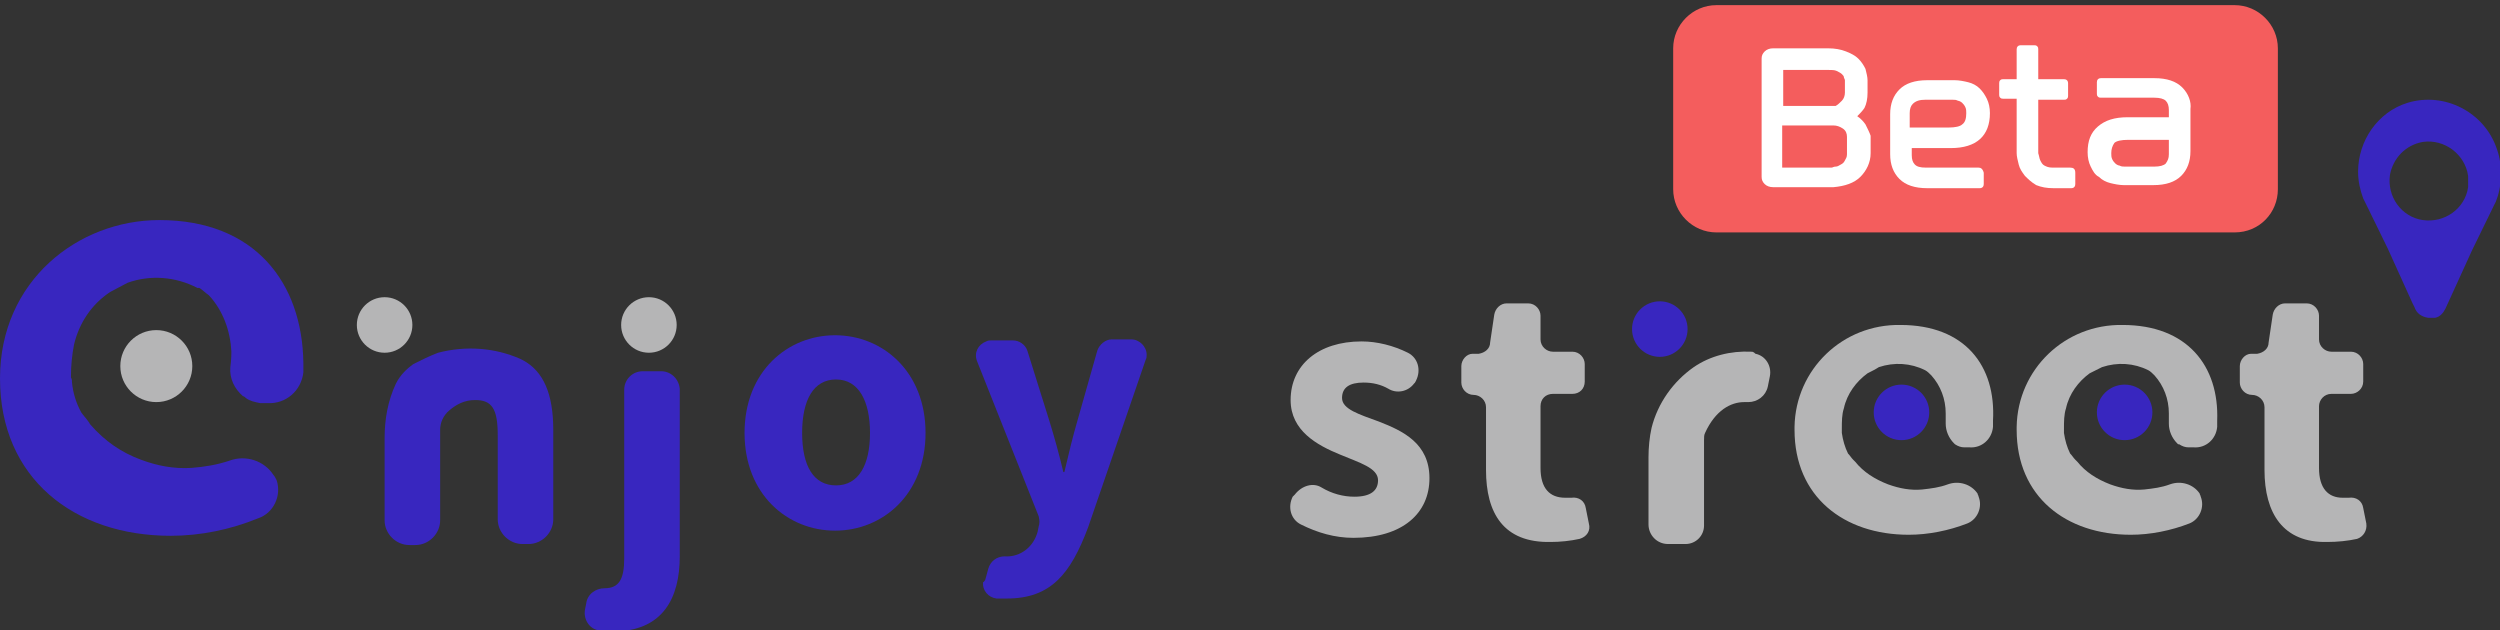 <?xml version="1.0" encoding="utf-8"?>
<!-- Generator: Adobe Illustrator 25.2.3, SVG Export Plug-In . SVG Version: 6.00 Build 0)  -->
<svg version="1.1" id="레이어_1" xmlns="http://www.w3.org/2000/svg" xmlns:xlink="http://www.w3.org/1999/xlink" x="0px"
	 y="0px" viewBox="0 0 243.1 61.3" style="enable-background:new 0 0 243.1 61.3;" xml:space="preserve">
<rect x="0" y="0" width="243.1" height="61.3" fill="#333333" stroke="none"/>
<style type="text/css">
	.st0{fill:#3826BF;}
	.st1{fill:#B5B5B6;}
	.st2{fill:#F45D5D;}
	.st3{fill:#FFFFFF;}
</style>
<path class="st0" d="M72.4,42.1c0-6,4.2-9.5,8.8-9.5s8.8,3.5,8.8,9.5s-4.2,9.5-8.8,9.5S72.4,48.1,72.4,42.1z M84.6,42.1
	c0-3.1-1.1-5.2-3.3-5.2s-3.3,2-3.3,5.2s1.1,5.1,3.3,5.1S84.6,45.2,84.6,42.1z"/>
<path class="st0" d="M95.8,56.4l0.3-1.1c0.2-0.7,0.8-1.2,1.6-1.2l0,0c1.5,0.1,2.8-0.9,3.2-2.4l0.1-0.5c0.1-0.3,0.1-0.6,0-1l-6-15.1
	c-0.3-0.8,0.1-1.6,0.9-1.9c0.2-0.1,0.3-0.1,0.5-0.1h2.1c0.6,0,1.2,0.4,1.4,1l2.1,6.7c0.5,1.6,1,3.4,1.4,5.1h0.1
	c0.4-1.7,0.8-3.4,1.3-5.1l1.9-6.7c0.2-0.6,0.8-1.1,1.4-1.1h1.9c0.8,0,1.5,0.7,1.5,1.5c0,0.2,0,0.3-0.1,0.5l-5.6,16.3
	c-1.7,4.5-3.6,6.9-7.9,6.9c-0.4,0-0.7,0-1,0c-0.8-0.1-1.4-0.8-1.3-1.6C95.7,56.6,95.7,56.5,95.8,56.4z"/>
<path class="st1" d="M125.9,48.1L125.9,48.1c0.7-0.9,1.8-1.2,2.6-0.7c1,0.6,2.1,0.9,3.2,0.9c1.6,0,2.3-0.6,2.3-1.6
	c0-1.2-1.8-1.7-3.7-2.5c-2.2-0.9-4.8-2.3-4.8-5.3c0-3.4,2.7-5.7,6.9-5.7c1.5,0,3.1,0.4,4.5,1.1c1,0.5,1.3,1.7,0.8,2.7
	c0,0.1-0.1,0.1-0.1,0.2l-0.1,0.1c-0.6,0.8-1.7,1-2.5,0.5c-0.7-0.4-1.5-0.6-2.4-0.6c-1.4,0-2.1,0.5-2.1,1.5c0,1.1,1.7,1.6,3.6,2.3
	c2.3,0.9,4.9,2.1,4.9,5.5s-2.6,5.8-7.4,5.8c-1.8,0-3.5-0.5-5.1-1.3c-1-0.5-1.3-1.7-0.8-2.7C125.8,48.2,125.8,48.2,125.9,48.1z"/>
<path class="st1" d="M144.5,45.7v-6.1c0-0.7-0.6-1.2-1.2-1.2l0,0l0,0c-0.7,0-1.2-0.6-1.2-1.2l0,0v-1.6c0-0.6,0.5-1.2,1.1-1.2h0.6
	c0.6-0.1,1.1-0.5,1.1-1.1l0.4-2.7c0.1-0.6,0.6-1.1,1.2-1.1h2.1c0.7,0,1.2,0.6,1.2,1.2V33c0,0.7,0.6,1.2,1.2,1.2h1.9
	c0.7,0,1.2,0.6,1.2,1.2l0,0v1.7c0,0.7-0.5,1.2-1.2,1.2l0,0H151c-0.7,0-1.2,0.5-1.2,1.2v6c0,2,0.9,2.9,2.4,2.9c0.2,0,0.4,0,0.6,0
	c0.7-0.1,1.3,0.3,1.4,1l0.3,1.5c0.2,0.7-0.2,1.3-0.9,1.5c-0.9,0.2-1.9,0.3-2.8,0.3C146.2,52.8,144.5,49.9,144.5,45.7z"/>
<path class="st1" d="M220.2,45.7v-6.1c0-0.7-0.6-1.2-1.2-1.2l0,0c-0.7,0-1.2-0.6-1.2-1.2v-1.6c0-0.6,0.5-1.2,1.1-1.2h0.6
	c0.6-0.1,1.1-0.5,1.1-1.1l0.4-2.7c0.1-0.6,0.6-1.1,1.2-1.1h2.1c0.7,0,1.2,0.6,1.2,1.2V33c0,0.7,0.6,1.2,1.2,1.2l0,0h1.9
	c0.7,0,1.2,0.6,1.2,1.2v1.7c0,0.7-0.6,1.2-1.2,1.2h-1.9c-0.7,0-1.2,0.6-1.2,1.2l0,0v6c0,2,0.9,2.9,2.3,2.9c0.2,0,0.4,0,0.6,0
	c0.7-0.1,1.3,0.3,1.4,1l0.3,1.5c0.1,0.7-0.3,1.3-0.9,1.5c-0.9,0.2-1.9,0.3-2.9,0.3C222,52.8,220.2,49.9,220.2,45.7z"/>
<circle class="st1" cx="63.1" cy="31.6" r="2.7"/>
<path class="st0" d="M64.3,36.1h-1.8c-1,0-1.8,0.8-1.8,1.8l0,0v16.4c0,2-0.5,2.9-1.9,2.9c-0.9,0-1.7,0.6-1.8,1.5l-0.1,0.5
	c-0.2,0.9,0.3,1.9,1.3,2.1c0.1,0,0.2,0,0.2,0c0.4,0,0.8,0.1,1.2,0.1c4.9,0,6.5-3.3,6.5-7.3V37.8C66,36.8,65.2,36.1,64.3,36.1z"/>
<path class="st0" d="M15.5,21.4C7.6,21.4,0,27.3,0,36.8c0,9.7,7.2,15.3,16.6,15.3c2.9,0,5.8-0.6,8.5-1.7c1.5-0.5,2.3-2.2,1.8-3.7
	c-0.1-0.2-0.2-0.4-0.3-0.5l0,0c-0.9-1.4-2.7-2-4.3-1.4c-1.2,0.4-2.4,0.6-3.7,0.7l0,0c-1.7,0.1-3.3-0.2-4.9-0.8
	c-1.9-0.7-3.5-1.8-4.9-3.4c-0.1-0.1-0.1-0.2-0.2-0.3c-0.2-0.3-0.5-0.6-0.7-0.9c-0.5-0.9-0.8-1.9-0.9-2.9c0-0.2,0-0.3-0.1-0.5v-0.1
	c0-1,0.1-2.1,0.3-3.1c0.5-2.1,1.7-3.9,3.5-5.1c0.6-0.3,1.1-0.6,1.7-0.9c2.2-0.8,4.7-0.6,6.8,0.5h0.1h0.1c0.3,0.2,0.6,0.5,0.9,0.7
	c1.4,1.5,2.1,3.5,2.2,5.5l0,0c0,0,0,0.8-0.1,1.5c-0.1,1.1,0.4,2.1,1.2,2.8l0.2,0.1l0.1,0.1c0.4,0.3,0.9,0.4,1.4,0.5H26
	c1.8,0.1,3.3-1.2,3.5-3c0-0.3,0-0.6,0-0.9C29.4,27.5,24.8,21.4,15.5,21.4z"/>
<circle class="st1" cx="15.2" cy="35.6" r="3.5"/>
<path class="st0" d="M50.8,35L50.8,35L50.8,35l-0.2-0.1c-2.5-1.1-5.3-1.3-8-0.6c-0.8,0.3-1.6,0.7-2.4,1.1c-0.7,0.5-1.3,1.1-1.7,1.9
	c-0.8,1.7-1.1,3.5-1.1,5.3v8c0,1.3,1.1,2.4,2.4,2.4h0.6c1.3,0,2.4-1.1,2.4-2.4v-8.8c0-0.7,0.3-1.4,0.9-1.9c0.7-0.6,1.5-1,2.5-1
	c1.6,0,2.2,0.8,2.2,3.4v8.2c0,1.3,1.1,2.4,2.4,2.4h0.6c1.3,0,2.4-1.1,2.4-2.4v-8.7C53.8,38.4,52.9,36.1,50.8,35z"/>
<circle class="st1" cx="37.4" cy="31.6" r="2.7"/>
<path class="st1" d="M184.8,31.6c-5.6-0.1-10.2,4.3-10.3,9.9c0,0.1,0,0.2,0,0.3c0,6.5,4.8,10.2,11.1,10.2c1.9,0,3.9-0.4,5.7-1.1
	c1-0.4,1.5-1.6,1.1-2.6c0-0.1-0.1-0.2-0.1-0.3l0,0c-0.6-0.9-1.8-1.3-2.9-0.9c-0.8,0.3-1.6,0.4-2.5,0.5l0,0c-1.1,0.1-2.2-0.1-3.3-0.5
	c-1.3-0.5-2.4-1.2-3.2-2.2l-0.2-0.2c-0.2-0.2-0.3-0.4-0.5-0.6c-0.3-0.6-0.5-1.3-0.6-2c0-0.1,0-0.2,0-0.3v-0.1c0-0.7,0-1.4,0.2-2
	c0.3-1.4,1.2-2.6,2.3-3.4c0.4-0.2,0.8-0.4,1.1-0.6c1.5-0.5,3.1-0.4,4.5,0.3l0,0l0,0c0.2,0.1,0.4,0.3,0.6,0.5c0.9,1,1.4,2.3,1.4,3.7
	l0,0c0,0,0,0.5,0,1c0,0.7,0.3,1.4,0.8,1.9l0.1,0.1l0,0c0.3,0.2,0.6,0.3,0.9,0.3h0.5c1.2,0.1,2.2-0.8,2.3-2c0-0.2,0-0.4,0-0.6
	C194.1,35.6,191.1,31.6,184.8,31.6z"/>
<circle class="st0" cx="184.9" cy="40.1" r="2.7"/>
<path class="st1" d="M206.4,31.6c-5.6-0.1-10.2,4.3-10.3,9.9c0,0.1,0,0.2,0,0.3c0,6.5,4.8,10.2,11.1,10.2c1.9,0,3.9-0.4,5.7-1.1
	c1-0.4,1.5-1.6,1.1-2.6c0-0.1-0.1-0.2-0.1-0.3l0,0c-0.6-0.9-1.8-1.3-2.9-0.9c-0.8,0.3-1.6,0.4-2.5,0.5l0,0c-1.1,0.1-2.2-0.1-3.3-0.5
	c-1.3-0.5-2.4-1.2-3.2-2.2l-0.2-0.2c-0.2-0.2-0.3-0.4-0.5-0.6c-0.3-0.6-0.5-1.3-0.6-2v-0.3v-0.1c0-0.7,0-1.4,0.2-2
	c0.3-1.4,1.2-2.6,2.3-3.4c0.4-0.2,0.8-0.4,1.2-0.6c1.5-0.5,3.1-0.4,4.5,0.3l0,0l0,0c0.2,0.1,0.4,0.3,0.6,0.5c0.9,1,1.4,2.3,1.4,3.7
	l0,0c0,0,0,0.5,0,1c0,0.7,0.3,1.4,0.8,1.9l0.1,0.1h0.1c0.3,0.2,0.6,0.3,0.9,0.3h0.5c1.2,0.1,2.2-0.8,2.3-2c0-0.2,0-0.4,0-0.6
	C215.8,35.6,212.7,31.6,206.4,31.6z"/>
<circle class="st0" cx="206.6" cy="40.1" r="2.7"/>
<path class="st1" d="M170.3,34.2L170.3,34.2c-2-0.1-4,0.4-5.6,1.5c-2,1.4-3.5,3.5-4.1,5.9c-0.2,0.9-0.3,1.9-0.3,2.9V51
	c0,1,0.8,1.9,1.9,1.9l0,0h1.7c1,0,1.8-0.8,1.8-1.8l0,0v-8.3c0-0.3,0-0.5,0.1-0.7c1-2.2,2.5-3,3.8-3h0.4c0.9,0,1.7-0.6,1.9-1.5l0.2-1
	c0.2-1-0.4-2-1.4-2.2C170.5,34.2,170.4,34.2,170.3,34.2z"/>
<circle class="st0" cx="161.4" cy="32" r="2.7"/>
<path class="st0" d="M242.8,14.5c-1.2-3.6-5.1-5.6-8.7-4.5c-2.9,0.9-4.8,3.7-4.8,6.7c0,0.9,0.2,1.8,0.5,2.6l0,0l0.2,0.4l0.1,0.2
	l2.1,4.3l0,0l2.4,5.3l0.2,0.4c0.2,0.6,0.7,0.9,1.3,1h0.5c0.1,0,0.1,0,0.2,0c0.5-0.1,0.8-0.5,1-0.9l2.6-5.7l2.1-4.3l0,0l0.2-0.4l0,0
	C243.3,18.1,243.4,16.2,242.8,14.5z M240,18.2c-0.3,2.1-2.3,3.5-4.4,3.2c-2.1-0.3-3.5-2.3-3.2-4.4c0.3-1.6,1.5-2.9,3.2-3.2
	c2.1-0.3,4.1,1.2,4.4,3.3C240,17.4,240,17.8,240,18.2L240,18.2z"/>
<g>
	<path class="st2" d="M217.3,22.6h-50.4c-2.3,0-4.2-1.9-4.2-4.2V4.7c0-2.3,1.9-4.2,4.2-4.2h50.4c2.3,0,4.2,1.9,4.2,4.2v13.7
		C221.5,20.7,219.7,22.6,217.3,22.6z"/>
	<path class="st3" d="M181.4,12.1c-0.2-0.3-0.5-0.6-0.8-0.8c0.2-0.2,0.5-0.5,0.7-0.8c0.2-0.4,0.3-0.9,0.3-1.5V7.8
		c0-0.3-0.1-0.7-0.2-1.1c-0.2-0.4-0.4-0.7-0.7-1c-0.3-0.3-0.7-0.5-1.2-0.7c-0.5-0.2-1.1-0.3-1.7-0.3h-5.4c-0.3,0-0.6,0.1-0.8,0.3
		c-0.2,0.2-0.3,0.4-0.3,0.7v11.5c0,0.3,0.1,0.5,0.3,0.7c0.2,0.2,0.5,0.3,0.8,0.3h5.9c1.1-0.1,2-0.4,2.6-1c0.6-0.6,1-1.4,1-2.3v-1.7
		C181.8,12.9,181.6,12.5,181.4,12.1z M179.4,9c0,0.3-0.1,0.6-0.3,0.8c-0.2,0.2-0.4,0.4-0.6,0.5h-5.1V6.8h4.3c0.4,0,0.7,0,0.9,0.1
		c0.2,0.1,0.4,0.2,0.5,0.3c0.1,0.1,0.2,0.2,0.2,0.3c0,0.1,0.1,0.2,0.1,0.3V9z M179.4,15.6c-0.1,0.2-0.2,0.3-0.4,0.4
		c-0.2,0.1-0.3,0.2-0.5,0.2c-0.2,0-0.3,0.1-0.4,0.1h-4.8v-4.1h5c0.3,0,0.6,0.1,0.9,0.3c0.3,0.2,0.4,0.5,0.4,0.8V15
		C179.6,15.3,179.5,15.4,179.4,15.6z"/>
	<path class="st3" d="M192.4,16.3h-5.1c-0.6,0-0.9-0.1-1.1-0.3c-0.2-0.2-0.3-0.5-0.3-0.9v-0.7h3.8c2.5,0,3.8-1.2,3.8-3.4
		c0-0.5-0.1-1-0.3-1.4c-0.2-0.4-0.4-0.7-0.7-1c-0.3-0.3-0.7-0.5-1.1-0.6c-0.4-0.1-0.9-0.2-1.3-0.2h-2.7c-1.2,0-2.1,0.3-2.7,0.9
		c-0.6,0.6-0.9,1.4-0.9,2.4V15c0,1,0.3,1.8,0.9,2.4c0.6,0.6,1.5,0.9,2.7,0.9h5.1c0.3,0,0.4-0.2,0.4-0.4v-1.1
		C192.8,16.4,192.6,16.3,192.4,16.3z M187.2,9.7h2.7c0.2,0,0.3,0,0.5,0.1c0.1,0,0.3,0.1,0.4,0.2c0.1,0.1,0.2,0.2,0.3,0.4
		c0.1,0.2,0.1,0.4,0.1,0.6c0,0.5-0.1,0.9-0.4,1.1c-0.2,0.2-0.7,0.3-1.3,0.3h-3.8v-1.4c0-0.4,0.1-0.7,0.3-0.9
		C186.3,9.8,186.7,9.7,187.2,9.7z"/>
	<path class="st3" d="M201.3,16.3h-1.7c-0.4,0-0.6-0.1-0.8-0.2c-0.2-0.1-0.3-0.3-0.4-0.5c-0.1-0.2-0.1-0.4-0.2-0.7V9.7h2.5
		c0.1,0,0.2,0,0.3-0.1c0.1-0.1,0.1-0.2,0.1-0.3V8.1c0-0.3-0.2-0.4-0.4-0.4h-2.5V4.8c0-0.1,0-0.2-0.1-0.3c-0.1-0.1-0.2-0.1-0.3-0.1
		h-1.3c-0.3,0-0.4,0.2-0.4,0.4v2.9h-1.3c-0.1,0-0.2,0-0.3,0.1c-0.1,0.1-0.1,0.2-0.1,0.3v1.1c0,0.1,0,0.2,0.1,0.3
		c0.1,0.1,0.2,0.1,0.3,0.1h1.3v5.3c0,0.3,0.1,0.7,0.2,1.1c0.1,0.4,0.3,0.7,0.6,1.1c0.3,0.3,0.6,0.6,1.1,0.9c0.5,0.2,1,0.3,1.7,0.3
		h1.7c0.3,0,0.4-0.2,0.4-0.4v-1.1C201.8,16.4,201.6,16.3,201.3,16.3z"/>
	<path class="st3" d="M212.2,8.5c-0.6-0.6-1.5-0.9-2.7-0.9h-5.2c-0.3,0-0.4,0.2-0.4,0.4v1.1c0,0.1,0,0.2,0.1,0.3
		c0.1,0.1,0.2,0.1,0.3,0.1h5.2c0.5,0,0.9,0.1,1.1,0.3c0.2,0.2,0.3,0.5,0.3,0.9v0.7h-4c-1.3,0-2.2,0.3-2.9,0.9c-0.7,0.6-1,1.4-1,2.5
		c0,0.5,0.1,1,0.3,1.4c0.2,0.4,0.4,0.8,0.8,1c0.3,0.3,0.7,0.5,1.1,0.6c0.4,0.1,0.9,0.2,1.3,0.2h2.9c1.2,0,2.1-0.3,2.7-0.9
		c0.6-0.6,0.9-1.4,0.9-2.4v-4.1C213.1,9.9,212.8,9.1,212.2,8.5z M205.6,13.9c0.2-0.2,0.7-0.3,1.3-0.3l4,0V15c0,0.4-0.1,0.6-0.3,0.9
		c-0.2,0.2-0.6,0.3-1.1,0.3h-2.9c-0.2,0-0.3,0-0.5-0.1c-0.1,0-0.3-0.1-0.4-0.2c-0.1-0.1-0.2-0.2-0.3-0.4c-0.1-0.2-0.1-0.4-0.1-0.6
		C205.3,14.5,205.4,14.2,205.6,13.9z"/>
</g>
</svg>
